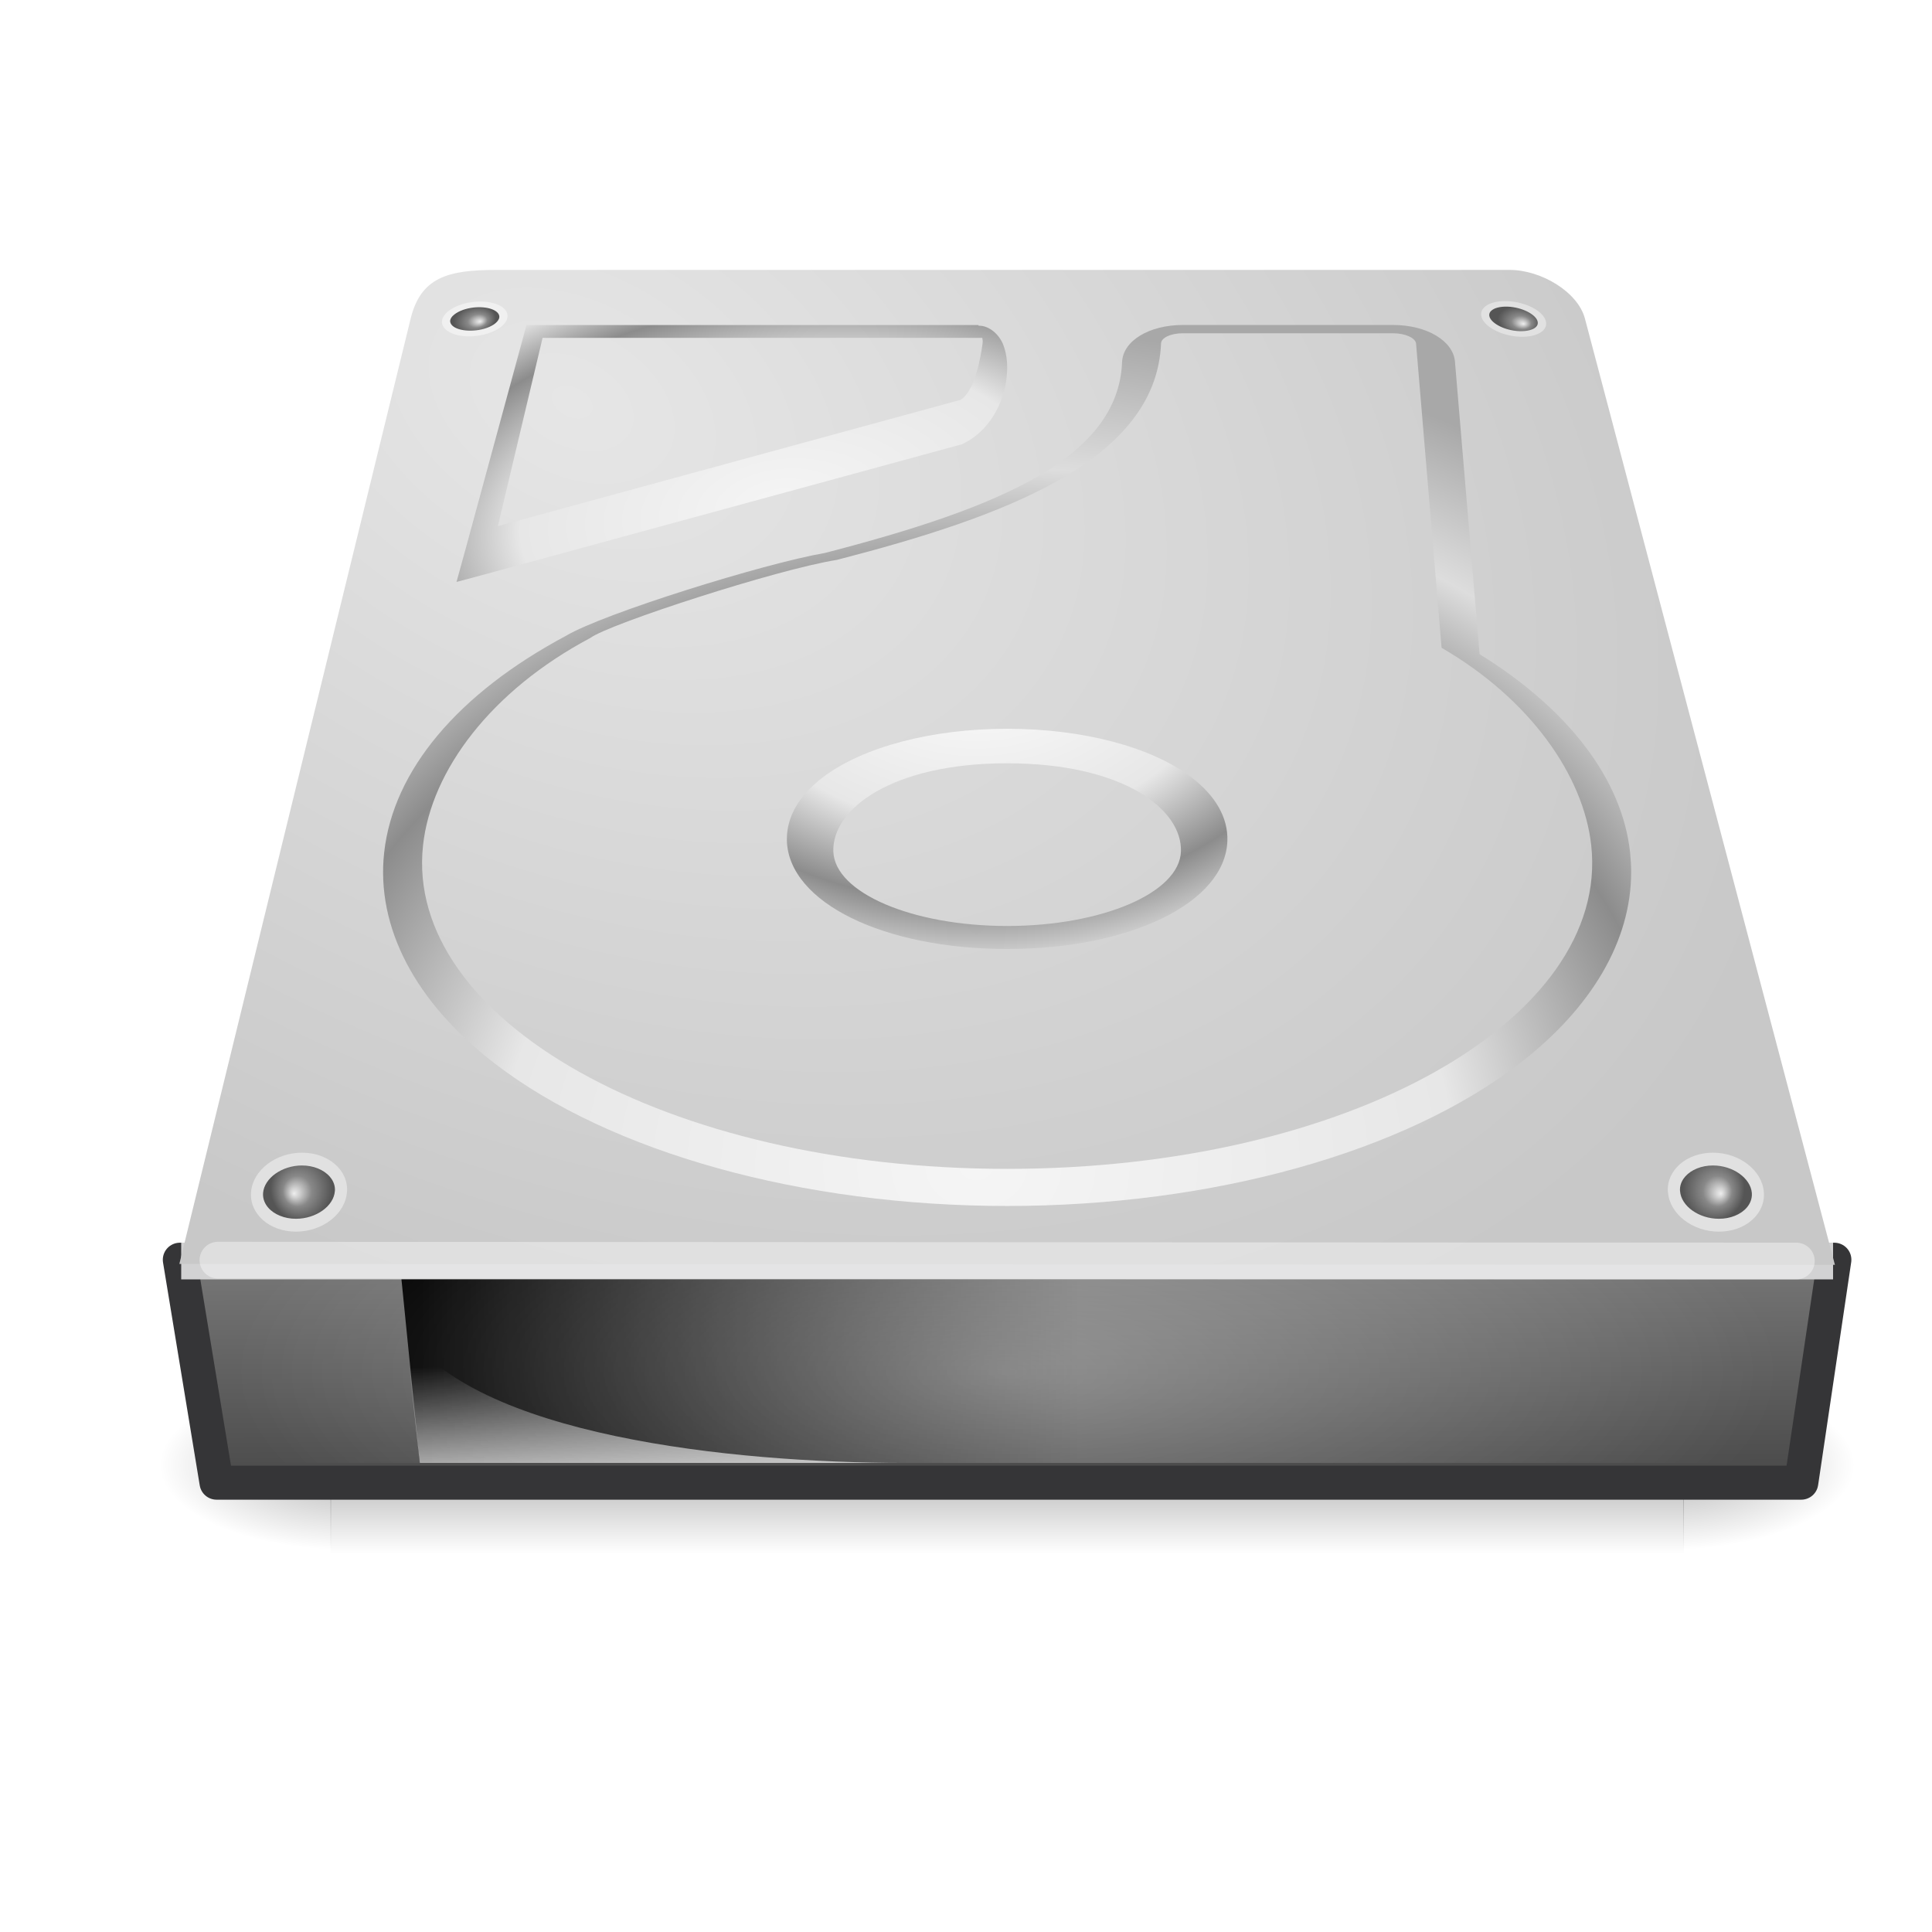 <svg height="24" width="24" xmlns="http://www.w3.org/2000/svg" xmlns:xlink="http://www.w3.org/1999/xlink">
 <radialGradient id="a" cx="113.065" cy="97.588" fx="113.667" fy="98" gradientUnits="userSpaceOnUse" r="2.563">
  <stop offset="0" stop-color="#eeeeee"/>
  <stop offset=".16" stop-color="#cecece"/>
  <stop offset=".468" stop-color="#888888"/>
  <stop offset="1" stop-color="#555555"/>
 </radialGradient>
 <linearGradient id="b">
  <stop offset="0" stop-color="#f5f5f5"/>
  <stop offset=".47" stop-color="#e7e7e7"/>
  <stop offset=".693" stop-color="#8c8c8c"/>
  <stop offset=".835" stop-color="#dddddd"/>
  <stop offset="1" stop-color="#a8a8a8"/>
 </linearGradient>
 <linearGradient id="c">
  <stop offset="0"/>
  <stop offset="1" stop-opacity="0"/>
 </linearGradient>
 <radialGradient id="d" cx="24" cy="42" gradientTransform="matrix(.456 0 0 .163 1.567 10.193)" gradientUnits="userSpaceOnUse" r="21">
  <stop offset="0" stop-color="#ffffff"/>
  <stop offset="1" stop-color="#ffffff" stop-opacity="0"/>
 </radialGradient>
 <radialGradient id="e" cx="127.317" cy="143.828" gradientTransform="matrix(.087 -.011 .003 .046 -1.825 1.04)" gradientUnits="userSpaceOnUse" r="78.728" xlink:href="#b"/>
 <linearGradient id="f" gradientTransform="matrix(.466 0 0 .41 1.555 3.115)" gradientUnits="userSpaceOnUse" x1="12.277" x2="12.222" y1="37.206" y2="33.759">
  <stop offset="0" stop-color="#eeeeee"/>
  <stop offset="1" stop-color="#eeeeee" stop-opacity="0"/>
 </linearGradient>
 <linearGradient id="g" gradientTransform="matrix(.466 0 0 .41 1.926 2.571)" gradientUnits="userSpaceOnUse" x1="7.063" x2="24.688" xlink:href="#c" y1="35.281" y2="35.281"/>
 <radialGradient id="h" cx="142.622" cy="191.854" gradientTransform="matrix(.084 0 0 -.06 .148 19.563)" gradientUnits="userSpaceOnUse" r="78.728">
  <stop offset="0" stop-color="#ffffff"/>
  <stop offset=".47" stop-color="#e7e7e7"/>
  <stop offset=".672" stop-color="#8c8c8c"/>
  <stop offset=".835" stop-color="#dddddd"/>
  <stop offset="1" stop-color="#a8a8a8"/>
 </radialGradient>
 <radialGradient id="i" cx="141.747" cy="206.426" gradientTransform="matrix(.16 -.002 .001 .132 -10.757 -12.479)" gradientUnits="userSpaceOnUse" r="78.728" xlink:href="#b"/>
 <radialGradient id="j" cx="11.734" cy="8.49" gradientTransform="matrix(.628 .318 -.213 .422 1.544 -2.319)" gradientUnits="userSpaceOnUse" r="23.048">
  <stop offset="0" stop-color="#e6e6e6"/>
  <stop offset="1" stop-color="#c8c8c8"/>
 </radialGradient>
 <linearGradient id="l" gradientTransform="matrix(.457 0 0 .346 -.737 1.272)" gradientUnits="userSpaceOnUse" x1="29.938" x2="30" y1="41" y2="50">
  <stop offset="0" stop-color="#7a7a7a"/>
  <stop offset="1" stop-color="#474747"/>
 </linearGradient>
 <radialGradient id="m" cx="605.714" cy="486.648" gradientTransform="matrix(-.02 0 0 .009 16.438 13.819)" gradientUnits="userSpaceOnUse" r="117.143" xlink:href="#c"/>
 <radialGradient id="n" cx="605.714" cy="486.648" gradientTransform="matrix(.02 0 0 .009 8.584 13.819)" gradientUnits="userSpaceOnUse" r="117.143" xlink:href="#c"/>
 <linearGradient id="o" gradientTransform="matrix(.035 0 0 .009 -.074 13.819)" gradientUnits="userSpaceOnUse" x1="302.857" x2="302.857" y1="366.648" y2="609.505">
  <stop offset="0" stop-opacity="0"/>
  <stop offset=".5"/>
  <stop offset="1" stop-opacity="0"/>
 </linearGradient>
 <radialGradient id="p" cx="113.065" cy="97.588" fx="113.667" fy="98" gradientTransform="matrix(.15 0 0 .159 4.328 -.754)" gradientUnits="userSpaceOnUse" r="2.563" xlink:href="#a"/>
 <radialGradient id="q" cx="113.065" cy="97.588" fx="113.667" fy="98" gradientTransform="matrix(.102 .016 -.01 .068 8.312 -4.459)" gradientUnits="userSpaceOnUse" r="2.563" xlink:href="#a"/>
 <radialGradient id="r" cx="113.065" cy="97.588" fx="113.667" fy="98" gradientTransform="matrix(.102 -.017 .011 .068 -6.708 -.737)" gradientUnits="userSpaceOnUse" r="2.563" xlink:href="#a"/>
 <radialGradient id="s" cx="113.065" cy="97.588" fx="113.667" fy="98" gradientTransform="matrix(-.15 0 0 .159 20.702 -.754)" gradientUnits="userSpaceOnUse" r="2.563" xlink:href="#a"/>
 <path d="m4.105 17.261h16.813v2.28h-16.813z" fill="url(#o)" opacity=".3" overflow="visible"/>
 <path d="m20.909 17.261c0 0 0 2.28 0 2.28 1.053.004 2.546-.511 2.546-1.14 0-.629-1.175-1.14-2.546-1.14z" fill="url(#n)" opacity=".3" overflow="visible"/>
 <path d="m4.113 17.261c0 0 0 2.28 0 2.28-1.053.004-2.546-.511-2.546-1.14 0-.629 1.175-1.14 2.546-1.14z" fill="url(#m)" opacity=".3" overflow="visible"/>
 <path d="m2.234 15.649h20.553l-.411 2.769h-19.686z" style="fill-rule:evenodd;stroke:#353537;stroke-width:.423;stroke-linecap:round;stroke-linejoin:round;fill:url(#l)"/>
 <path d="m2.251 15.437h20.52v.456h-20.52z" fill="#d2d2d3" fill-rule="evenodd"/>
 <path d="m22.794 15.712l-3.105-11.753c-.088-.335-.548-.606-.934-.606l-12.594 0c-.594 0-.934.091-1.06.606l-2.873 11.742" style="stroke-width:.454;stroke-linecap:round;stroke-linejoin:round;fill:url(#j);stroke:url(#k)"/>
 <path d="m22.315 15.665l-19.608-.011" style="opacity:.4;fill:none;stroke:#ffffff;stroke-width:.456;stroke-linecap:round"/>
 <path d="m20.25 10.591c-.099-.911-.764-1.78-1.87-2.465-.022-.264-.306-3.634-.306-3.634-.022-.259-.352-.455-.768-.455h-2.613c-.419 0-.744.198-.754.461-.048 1.187-1.51 1.807-3.692 2.371-.764.132-2.757.755-3.214 1.028-1.346.718-2.149 1.674-2.261 2.695-.101.928.385 1.858 1.37 2.616 1.441 1.11 3.822 1.773 6.369 1.773 2.547 0 4.928-.663 6.369-1.773.899-.693 1.383-1.528 1.383-2.375 0-.08-.005-.161-.013-.241h0zm-7.739 3.929c-4.242 0-7.491-1.861-7.256-4.018.101-.93.846-1.923 2.078-2.577.231-.174 2.315-.851 3.063-.97 2.072-.534 3.968-1.228 4.027-2.69.003-.07.122-.125.27-.125h2.613c.151 0 .279.058.285.13l.317 3.777c1.098.637 1.764 1.587 1.859 2.455.235 2.157-3.013 4.018-7.256 4.018z" fill="url(#i)"/>
 <path d="m12.511 11.789c-1.534 0-2.711-.578-2.736-1.344-0-.008-0-.016-0-.025 0-.277.154-.541.447-.764.496-.377 1.351-.603 2.289-.603.938 0 1.793.225 2.289.603.302.23.456.503.447.789-.025.766-1.201 1.344-2.736 1.344l0 0zm0-2.307c-1.442 0-2.176.573-2.159 1.095.017.515.983.926 2.159.926 1.176 0 2.142-.411 2.159-.926.017-.523-.717-1.095-2.159-1.095l0 0z" fill="url(#h)" overflow="visible"/>
 <path d="m4.31 14.807c-.019.271-.302.493-.633.493-.33 0-.581-.221-.558-.493.022-.27.305-.488.633-.488.327 0.0.578.218.559.488z" fill="#e1e1e1"/>
 <path d="m4.096 14.616c.03.034.065.09.065.163 0 .005-0.0.011-.001.016-.013.187-.234.345-.483.345-.142 0-.271-.052-.346-.139-.032-.037-.069-.099-.063-.181.015-.185.236-.342.483-.342.141 0.0.27.052.345.138h0z" fill="url(#s)"/>
 <path d="m5.495 4.029c.032.114.24.176.463.138.223-.038.377-.16.342-.274-.034-.113-.241-.173-.463-.136-.221.037-.375.159-.343.272z" fill="#f0f0f0"/>
 <path d="m5.625 3.923c-.018.018-.037.046-.032.077 0.0.002.001.004.002.007.022.078.183.12.352.092.096-.016.18-.053.224-.099.019-.02.04-.05.029-.084-.024-.077-.184-.119-.351-.091-.095.016-.179.053-.223.098h-0z" fill="url(#r)"/>
 <path d="m18.399 3.898c-.005.118.173.242.397.277.224.034.408-.034.411-.152.003-.118-.175-.24-.397-.274-.222-.034-.406.033-.411.15z" fill="#e1e1e1"/>
 <path d="m18.556 3.839c-.023.012-.05.032-.055.063-0.0.002-.001.005-.001.007-.004.081.136.172.305.198.096.015.187.006.244-.023.024-.012.053-.035.054-.071.002-.081-.138-.171-.305-.197-.095-.015-.186-.006-.243.023l0 0z" fill="url(#q)"/>
 <path d="m4.987 15.893l8.436 0 0 2.28-8.208 0-.228-2.28z" fill="url(#g)" fill-rule="evenodd" overflow="visible"/>
 <path d="m5.215 18.173c0 0-.182-1.644-.182-1.644.855 1.303 4.046 1.644 6.208 1.644 0 0-6.025 0-6.025 0z" fill="url(#f)" fill-rule="evenodd" opacity=".811"/>
 <path d="m6.54 4.037l-.047.174-.703 2.586-.119.432.348-.093 5.926-1.616.019-.008.016-.008c.314-.162.481-.488.521-.788.02-.15.014-.297-.038-.432-.049-.128-.175-.242-.308-.238l0-.008-.022 0-5.452 0-.141 0 0.0 0zm.201.16l5.461 0c .003.022.009.034.003.075-.017.13-.091.595-.276.696l-5.744 1.568.555-2.339 0 0z" fill="url(#e)" overflow="visible"/>
 <path d="m20.72 14.807c.019.271.302.493.633.493.33 0 .581-.221.558-.493-.022-.27-.305-.488-.633-.488-.327 0-.578.218-.559.488z" fill="#e1e1e1"/>
 <path d="m20.934 14.616c-.03.034-.065.09-.065.163 0 .005 0.0.011.001.016.013.187.234.345.483.345.142 0 .271-.052.346-.139.032-.037.069-.099.063-.181-.015-.185-.236-.342-.483-.342-.141 0-.27.052-.345.138h-0z" fill="url(#p)"/>
 <path d="m2.935 15.893h19.152v2.28h-19.152z" fill="url(#d)" opacity=".3"/>
</svg>
